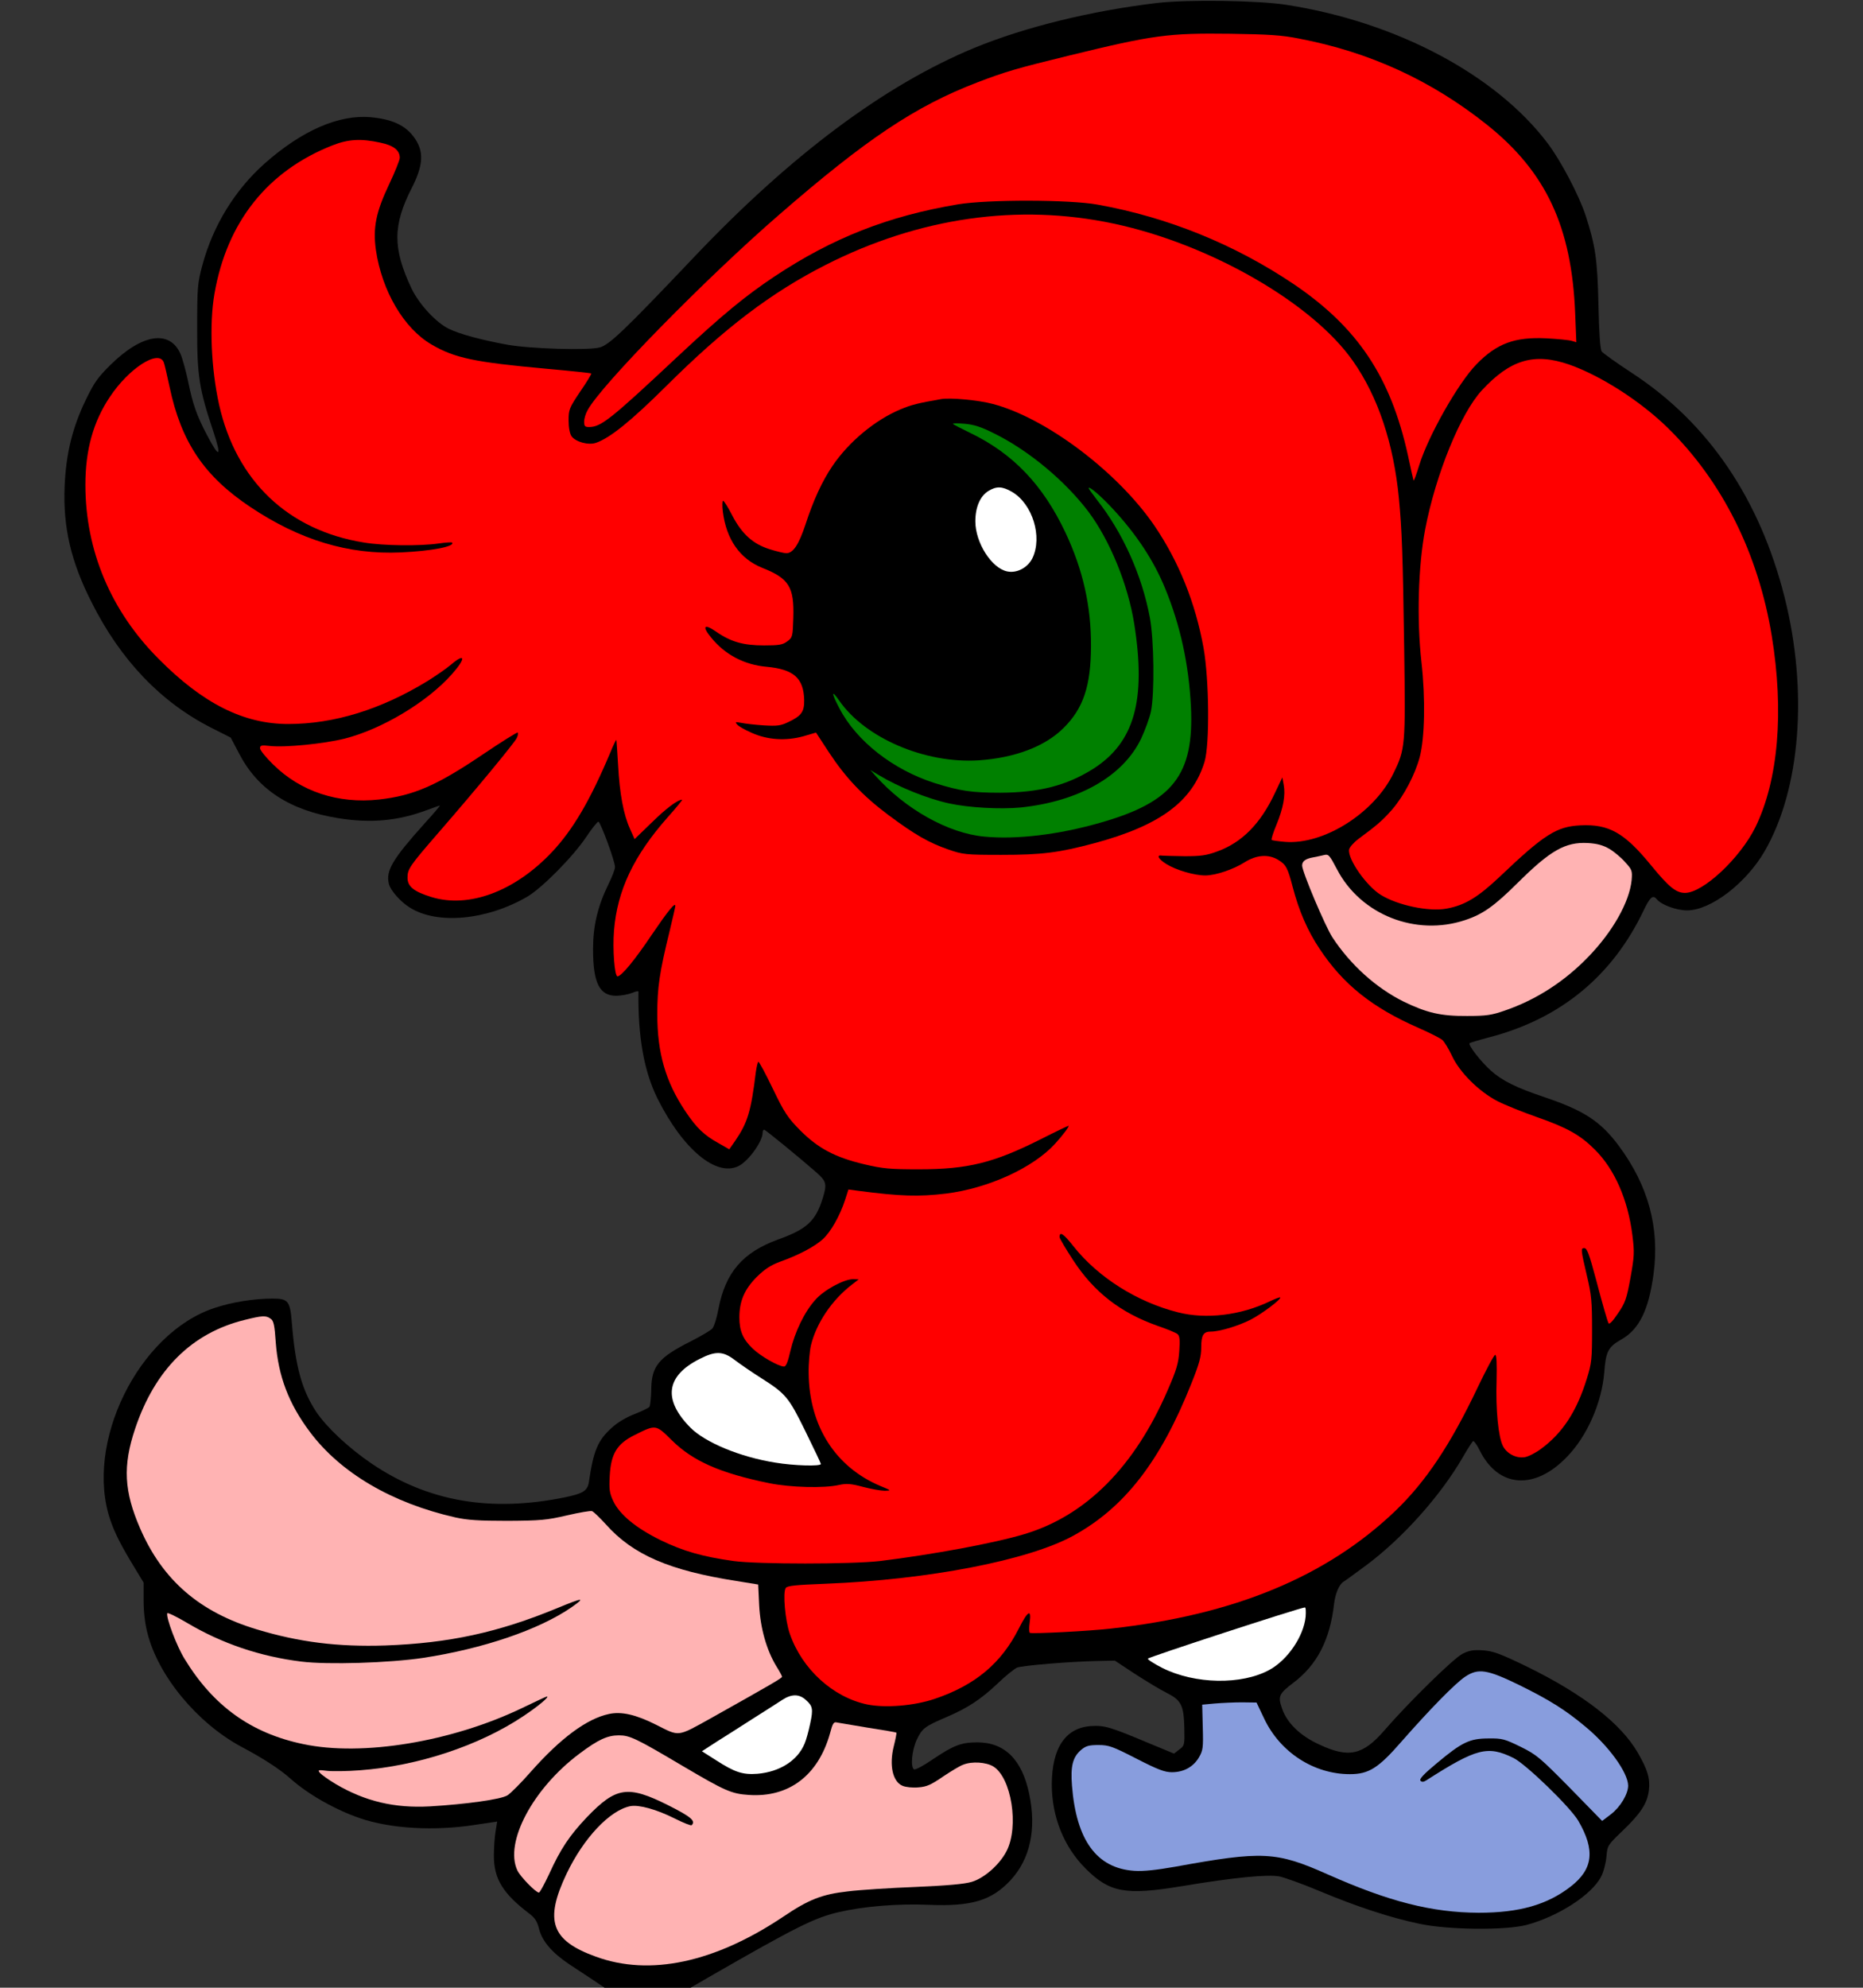 <svg version="1.1" xmlns="http://www.w3.org/2000/svg" xmlns:xlink="http://www.w3.org/1999/xlink" width="768" height="819.188"><rect width="100%" height="100%" fill="#333333" stroke="none"/><defs><clipPath id="clip-1"><rect x="33.007" y="0" transform="scale(0.8,0.8)" width="894" height="1024" id="clip-1" fill="none"/></clipPath></defs><g fill="none" fill-rule="nonzero" stroke="none" stroke-width="1" stroke-linecap="butt" stroke-linejoin="miter" stroke-miterlimit="10" stroke-dasharray="" stroke-dashoffset="0" font-family="none" font-weight="none" font-size="none" text-anchor="none" style="mix-blend-mode: normal"><g><g><g><g><g><g><g><g><g><g><g><g><g clip-path="url(#clip-1)"><g><path d="M477.191,1.2c-27.119,3.2 -54.638,9.92 -75.598,18.559c-36.879,15.28 -75.438,43.999 -115.596,86.317c-28.399,29.919 -34.799,36.079 -38.799,37.119c-4.8,1.28 -28.399,0.56 -37.999,-1.12c-10.88,-2 -19.519,-4.32 -24.159,-6.56c-5.28,-2.56 -12.24,-10.08 -15.36,-16.559c-7.84,-16.559 -7.84,-26.079 0.16,-41.679c4.32,-8.48 4.88,-14 1.92,-19.039c-3.52,-6.08 -9.28,-9.04 -18.879,-9.92c-13.12,-1.2 -28.399,5.44 -43.759,19.039c-12.32,10.96 -21.279,25.599 -25.679,41.839c-2,7.52 -2.16,9.12 -2.16,25.599c-0.08,19.919 0.8,25.599 6.72,43.199c3.52,10.56 2.4,11.04 -2.64,1.36c-4.24,-8 -5.92,-12.88 -7.76,-21.919c-0.96,-4.56 -2.4,-9.76 -3.2,-11.6c-4.48,-10.08 -15.92,-8.24 -28.879,4.56c-5.12,5.04 -6.72,7.28 -10.16,14.4c-5.52,11.44 -8.16,22.239 -8.72,35.599c-0.72,16.719 2.56,30.959 11.04,47.678c12,23.999 28.719,41.439 49.678,51.998l7.76,3.92l3.44,6.56c7.68,14.8 20.879,23.439 40.879,26.639c13.36,2.16 24.639,1.12 36.399,-3.28c2.8,-1.04 5.28,-1.92 5.52,-1.92c0.16,0 -2.64,3.36 -6.32,7.36c-13.28,14.8 -16.08,19.519 -14.72,24.959c0.64,2.64 4.8,7.36 8.56,9.68c11.28,7.2 31.839,5.28 48.558,-4.48c6.16,-3.68 18.799,-16.479 24.159,-24.479c2.4,-3.6 4.72,-6.48 5.12,-6.4c0.88,0.32 6.8,16.24 6.8,18.639c0.08,0.88 -1.2,4.16 -2.72,7.2c-4.4,9.04 -6.32,17.039 -6.32,26.719c0,13.84 2.64,19.199 9.52,19.199c2,0 4.88,-0.56 6.4,-1.12c1.52,-0.64 2.8,-0.96 2.8,-0.64c-0.24,18.799 2.32,32.959 7.84,44.079c10.56,21.119 24.399,32.559 33.599,27.759c4.08,-2.16 9.76,-10.08 9.76,-13.68c0,-0.64 0.24,-1.2 0.64,-1.2c0.48,0 14.4,11.36 21.519,17.599c4.16,3.68 4.4,4.8 2.64,10.56c-2.96,9.52 -6.56,12.8 -18.319,17.039c-14.72,5.36 -21.759,13.52 -24.719,28.719c-0.64,3.6 -1.76,7.12 -2.48,8c-0.72,0.8 -4.8,3.2 -9.04,5.36c-13.2,6.64 -16.08,10.16 -16.16,19.919c-0.08,3.28 -0.4,6.4 -0.72,6.96c-0.32,0.48 -3.12,1.84 -6.16,3.04c-3.36,1.28 -7.04,3.44 -9.36,5.6c-5.76,5.12 -7.6,9.52 -9.44,22.239c-0.56,3.76 -2.32,4.88 -10,6.48c-30.719,6.24 -56.558,1.68 -79.597,-13.92c-9.44,-6.4 -18.479,-14.88 -22.799,-21.279c-5.92,-8.96 -8.64,-18.639 -10.08,-36.719c-0.72,-9.04 -1.52,-10 -7.92,-10c-7.6,0 -16.799,1.44 -23.919,3.84c-31.439,10.32 -53.838,55.918 -42.959,87.517c1.84,5.36 4.4,10.4 9.6,18.959l4.08,6.72v7.36c0,4.72 0.56,9.6 1.6,13.52c4.48,17.679 20.559,37.039 38.719,46.799c8.8,4.64 16.08,9.36 20.399,13.28c7.12,6.32 18.239,12.64 28.479,16.16c12.72,4.32 30.559,5.36 47.518,2.72l9.04,-1.36l-0.64,4c-0.4,2.24 -0.72,6.8 -0.72,10.08c0,9.6 3.76,15.68 14.88,24.079c2.08,1.6 3.04,3.12 3.76,6.16c1.36,5.12 5.28,9.68 12.4,14.48c3.04,2 7.6,5.04 10.08,6.64l4.48,3.04h17.759h17.759l7.44,-4.32c36.159,-20.799 43.599,-24.479 53.518,-26.799c10.24,-2.4 24.479,-3.6 37.279,-3.04c17.599,0.72 25.759,-1.76 33.519,-10c8.16,-8.72 10.88,-21.039 7.84,-35.599c-2.96,-14.24 -10.08,-21.359 -21.519,-21.359c-6.64,0.08 -9.52,1.12 -18.559,7.2c-3.6,2.48 -6.96,4.24 -7.44,3.92c-1.52,-0.96 -0.88,-7.84 1.12,-12.16c2.24,-4.72 3.28,-5.52 12.24,-9.36c8.8,-3.76 14.16,-7.28 21.279,-14c3.2,-3.12 6.8,-5.92 7.84,-6.4c2.32,-0.88 21.839,-2.48 32.719,-2.72l7.6,-0.16l8.24,5.44c4.56,2.96 10.4,6.48 12.96,7.76c6.16,3.12 7.2,5.04 7.44,14.48c0.16,7.12 0.08,7.36 -2.08,8.96l-2.16,1.68l-10.24,-4.24c-16,-6.72 -18.319,-7.44 -23.839,-7.12c-10.64,0.64 -16.24,8.96 -16.319,23.999c0,13.36 4.96,25.759 13.92,34.719c9.92,9.92 16.399,11.12 39.679,7.28c21.439,-3.6 35.679,-4.96 40.319,-4c2.24,0.48 9.76,3.2 16.639,6.08c15.04,6.32 29.199,10.96 41.119,13.44c11.68,2.48 35.199,2.72 43.919,0.48c13.04,-3.44 27.119,-12.48 30.879,-19.999c0.96,-1.76 1.92,-5.44 2.16,-8c0.4,-4.8 0.48,-4.88 6.72,-10.88c7.44,-7.12 10.16,-11.28 10.8,-16.719c0.56,-4.8 -0.56,-8.48 -4.64,-15.52c-7.04,-12.08 -22.479,-23.999 -45.439,-35.279c-11.2,-5.44 -14.08,-6.48 -18.239,-6.8c-3.92,-0.24 -5.68,0 -8.4,1.36c-3.6,1.68 -22.399,20.159 -32.159,31.439c-8.96,10.4 -14.8,11.76 -27.039,6c-7.76,-3.52 -13.28,-8.88 -15.28,-14.72c-1.84,-5.12 -1.36,-6.16 4.64,-10.72c9.76,-7.36 15.12,-17.679 16.799,-32.719c0.56,-4.24 2.08,-7.84 3.92,-8.96c0.48,-0.24 4.64,-3.28 9.28,-6.72c15.04,-11.2 30.559,-28.559 39.759,-44.399c2,-3.52 4,-6.56 4.32,-6.8c0.32,-0.16 1.6,1.52 2.72,3.84c7.68,15.44 22.639,16.559 35.999,2.64c8.32,-8.56 14.32,-22.239 15.36,-34.799c0.64,-8.56 1.6,-10.48 6.96,-13.52c7.44,-4.16 11.36,-12.16 13.36,-27.039c2.56,-19.039 -2.16,-36.399 -14.32,-52.798c-7.44,-10 -14.24,-14.48 -30.239,-19.919c-12.16,-4.08 -17.839,-6.88 -22.639,-11.2c-4.08,-3.68 -9.36,-10.48 -8.64,-11.2c0.16,-0.16 3.84,-1.28 8.08,-2.4c29.279,-7.6 50.718,-25.199 63.598,-52.158c2.8,-5.84 3.92,-6.72 5.6,-4.64c1.92,2.24 8,4.48 12.4,4.48c9.68,0 24.239,-11.12 31.919,-24.319c14.8,-25.519 17.999,-66.078 8.24,-104.797c-10.24,-40.479 -31.359,-71.598 -62.478,-92.077c-6.64,-4.32 -12.4,-8.48 -12.88,-9.12c-0.64,-0.8 -1.12,-7.68 -1.36,-19.279c-0.4,-18.719 -1.28,-24.399 -5.28,-36.799c-2.8,-8.4 -10.08,-22.319 -15.6,-29.679c-21.279,-28.239 -62.318,-50.078 -107.677,-57.118c-11.6,-1.84 -40.639,-2.24 -53.198,-0.8z" fill="#000000"/><path d="M535.589,15.92c28.959,5.52 54.478,17.199 77.438,35.519c24.319,19.439 34.879,41.999 36.319,77.678l0.48,11.92l-1.92,-0.56c-1.04,-0.32 -5.76,-0.8 -10.4,-1.04c-13.04,-0.64 -20.479,2.08 -28.879,10.72c-7.6,7.84 -19.839,29.519 -23.519,41.439c-1.2,3.92 -2.24,6.8 -2.4,6.4c-0.16,-0.48 -1.2,-5.12 -2.32,-10.4c-7.12,-32.319 -20.719,-52.718 -47.279,-70.638c-24.319,-16.319 -51.758,-27.439 -80.717,-32.639c-11.52,-2.08 -45.119,-2.16 -57.598,-0.08c-28.559,4.8 -51.518,13.76 -75.598,29.759c-12,8 -21.519,15.84 -39.599,32.719c-27.999,26.239 -31.839,29.279 -36.799,29.279c-1.68,0 -2,-0.4 -2,-2.24c0,-1.2 0.64,-3.36 1.44,-4.72c5.52,-10.32 49.038,-54.638 78.877,-80.477c35.999,-31.279 56.238,-44.799 81.677,-54.558c11.44,-4.4 16.319,-5.84 37.999,-11.12c34.719,-8.48 40.719,-9.28 66.398,-8.96c15.84,0.24 21.279,0.56 28.399,2z" fill="#ff0000"/><path d="M156.801,58.798c5.44,1.12 8,3.12 8,6.24c0,0.96 -2,5.84 -4.4,10.96c-5.44,11.44 -6.72,17.919 -5.44,27.039c2.48,16.879 11.52,32.319 22.959,38.959c9.6,5.6 17.679,7.28 47.598,10c9.92,0.88 18.079,1.76 18.239,1.92c0.16,0.16 -1.84,3.52 -4.56,7.44c-4.56,6.8 -4.8,7.44 -4.8,11.92c0,2.96 0.48,5.44 1.2,6.48c1.68,2.4 7.04,3.84 10.16,2.72c5.76,-2 14.56,-9.12 29.039,-23.519c23.999,-23.839 43.039,-38.319 65.518,-49.758c38.559,-19.599 79.437,-25.439 118.796,-17.039c39.599,8.4 81.917,32.719 98.637,56.638c10.32,14.64 16.799,34.079 18.959,56.798c1.2,12.72 1.6,22.719 2.16,61.998c0.56,39.759 0.48,41.119 -4.48,51.198c-7.92,16.319 -28.719,29.439 -44.639,28.159c-2.8,-0.24 -5.28,-0.56 -5.52,-0.8c-0.24,-0.24 0.64,-3.12 2,-6.32c2.8,-6.8 3.76,-12.16 2.96,-16.399l-0.56,-3.04l-3.04,6.4c-5.92,12.64 -13.6,20.479 -23.919,24.159c-4.32,1.6 -6.72,1.92 -13.28,1.92c-4.4,-0.08 -8.56,-0.16 -9.2,-0.24c-2.64,-0.48 -1.76,1.36 1.6,3.44c4.08,2.56 11.6,4.72 16.08,4.72c4.24,0 11.6,-2.48 16.24,-5.44c4.8,-3.04 9.84,-3.44 13.84,-0.96c3.2,1.92 3.92,3.36 5.92,11.04c2.64,10.08 6.16,18.159 11.12,25.599c9.76,14.72 21.679,24.239 40.879,32.639c4.56,2 8.96,4.24 9.76,4.96c0.8,0.72 2.56,3.6 3.92,6.48c3.2,6.88 11.04,14.64 18.639,18.639c3.12,1.6 10.48,4.56 16.399,6.64c12.4,4.32 17.839,7.36 23.839,13.36c8.16,8.08 13.68,20.639 15.52,35.359c0.88,7.04 0.8,8.56 -0.8,17.519c-1.6,8.72 -2.16,10.32 -5.2,14.72c-2.08,3.12 -3.52,4.64 -3.84,4c-0.48,-0.88 -2.48,-7.84 -5.2,-18.159c-2.8,-10.48 -3.68,-12.8 -4.8,-12.8c-1.52,0 -1.44,0.56 1.04,11.2c1.92,8.08 2.16,10.8 2.16,22.399c0,12.08 -0.16,13.84 -2.16,20.239c-4.16,13.44 -10,22.399 -18.959,28.959c-2.16,1.6 -5.12,3.12 -6.64,3.36c-3.52,0.56 -7.36,-1.44 -8.96,-4.56c-1.92,-3.68 -3.04,-15.12 -2.64,-26.959c0.16,-7.2 0,-10.64 -0.56,-10.64c-0.48,0 -3.68,6 -7.2,13.36c-11.28,23.759 -21.519,39.039 -34.079,51.038c-28.319,27.039 -66.398,42.799 -117.116,48.398c-9.04,1.04 -32.479,2.24 -33.439,1.76c-0.32,-0.16 -0.4,-2.08 -0.08,-4.24c0.8,-5.76 -0.72,-4.96 -4.4,2.32c-7.28,14.48 -17.999,23.439 -34.719,29.119c-8.56,2.88 -20.319,3.84 -27.839,2.32c-14.16,-2.96 -26.879,-14.56 -31.919,-29.119c-1.92,-5.44 -2.96,-17.119 -1.68,-18.879c0.56,-0.96 4.24,-1.28 16.479,-1.76c42.479,-1.68 83.597,-9.68 101.997,-19.759c21.119,-11.52 35.999,-30.719 48.718,-62.718c3.28,-8.16 4.08,-11.12 4.08,-14.88c0,-5.12 0.88,-6.56 4,-6.56c3.52,0 11.28,-2.32 16.319,-4.88c4.56,-2.32 12.88,-8.56 12.24,-9.2c-0.16,-0.16 -2.08,0.56 -4.24,1.6c-12,5.76 -26.239,7.52 -37.839,4.56c-16.879,-4.24 -32.959,-14.4 -43.119,-27.199c-4.08,-5.2 -5.76,-6.32 -5.76,-3.84c0,0.56 2.56,4.88 5.6,9.52c8.64,13.28 19.599,21.679 34.719,27.039c4,1.36 7.68,2.88 8.32,3.44c0.88,0.72 1.04,2.32 0.72,6.96c-0.32,4.96 -1.12,7.76 -4.72,16c-13.6,31.599 -33.679,51.838 -59.038,59.438c-12.4,3.76 -38.079,8.48 -59.598,11.12c-11.84,1.36 -50.318,1.36 -60.398,0c-13.04,-1.84 -20.719,-4.08 -29.999,-8.56c-10.24,-5.04 -16.959,-10.56 -19.599,-16.16c-1.52,-3.28 -1.76,-4.8 -1.44,-10.4c0.48,-9.04 2.96,-13.2 10.24,-16.799c8.8,-4.4 8.72,-4.4 15.28,2.08c8.72,8.64 19.919,13.6 40.239,17.759c8.72,1.76 22.559,2.16 28.799,0.72c3.04,-0.64 4.8,-0.56 9.84,0.8c3.36,0.88 7.44,1.6 8.96,1.6c2.8,-0.08 2.8,-0.08 -1.68,-1.92c-18.559,-7.76 -29.439,-24.639 -29.679,-46.479c-0.08,-4 0.4,-9.2 0.96,-11.6c2.24,-9.12 8.64,-18.639 16.879,-24.959l2.8,-2.16l-2.32,-0.08c-3.76,0 -12.08,4.48 -15.6,8.56c-4.48,4.96 -8.48,13.36 -10.24,21.039c-1.04,4.48 -1.76,6.4 -2.64,6.4c-2.24,0 -9.76,-4.32 -12.96,-7.44c-4,-3.84 -5.44,-7.28 -5.44,-12.8c0,-6.72 2.08,-11.52 7.12,-16.639c3.36,-3.28 5.76,-4.88 9.68,-6.32c7.84,-2.8 14.08,-6.16 17.519,-9.2c3.36,-3.04 7.12,-9.68 9.28,-16.319l1.36,-4.24l4.16,0.56c17.279,2.24 24.719,2.48 36.079,1.12c17.439,-2.16 35.999,-10.64 45.039,-20.639c3.2,-3.52 6,-7.28 5.44,-7.28c-0.24,0 -5.44,2.48 -11.44,5.52c-19.359,9.76 -30.079,12.4 -50.238,12.4c-11.92,0 -14.72,-0.24 -22.559,-2.08c-12.08,-2.88 -18.959,-6.56 -26.399,-14c-5.04,-5.12 -6.48,-7.2 -11.2,-17.039c-2.96,-6.16 -5.68,-11.2 -6,-11.2c-0.24,0 -0.72,1.92 -1.04,4.16c-2,16.319 -3.36,20.879 -8.56,28.479l-2.4,3.44l-4.48,-2.56c-5.92,-3.28 -9.04,-6.24 -13.68,-13.2c-8.08,-12.08 -11.52,-23.919 -11.52,-39.919c0,-10.96 0.88,-17.119 5.12,-34.399c1.28,-5.28 2.32,-9.92 2.32,-10.24c0,-1.68 -3.04,2.08 -9.68,11.84c-6.96,10.4 -12.56,17.199 -14.16,17.199c-1.2,0 -2.08,-11.12 -1.44,-18.879c1.36,-16.559 8.08,-30.799 22.159,-46.719c3.52,-3.92 6.16,-7.2 5.92,-7.2c-1.84,0 -6.64,3.6 -12.56,9.44l-7.04,6.8l-1.92,-4.32c-2.64,-5.84 -4.24,-14.32 -4.88,-26.319c-0.32,-5.52 -0.64,-10.08 -0.72,-10.24c-0.16,-0.08 -1.28,2.24 -2.48,5.2c-8.32,19.759 -15.36,31.759 -24.079,41.039c-15.36,16.24 -34.319,23.279 -49.758,18.479c-7.2,-2.24 -9.76,-4.32 -9.76,-7.92c0,-3.6 0.8,-4.8 12.88,-18.719c15.36,-17.679 31.279,-36.959 32.159,-38.879c0.48,-0.96 0.64,-2 0.4,-2.24c-0.24,-0.24 -6.72,3.84 -14.32,8.96c-19.199,12.96 -28.639,17.039 -42.879,18.639c-16.879,1.84 -32.319,-3.28 -43.599,-14.4c-3.04,-2.96 -5.44,-5.92 -5.44,-6.72c0,-1.2 0.56,-1.36 4,-0.96c6.16,0.72 22.319,-0.88 30.959,-3.04c15.36,-3.92 33.919,-15.04 44.079,-26.479c5.92,-6.64 5.68,-9.12 -0.4,-3.92c-1.76,1.52 -6.08,4.48 -9.52,6.64c-19.199,11.76 -38.559,17.759 -57.518,17.759c-18.319,0 -35.119,-8.4 -53.358,-26.799c-19.759,-19.759 -30.239,-44.719 -30.239,-71.758c0,-14.32 3.2,-25.999 10.08,-36.239c7.84,-11.84 20.159,-19.759 22.239,-14.24c0.32,0.72 1.36,5.36 2.4,10.16c4.8,22.719 14.24,36.719 33.279,49.438c20.479,13.68 40.479,19.679 61.998,18.719c12.64,-0.56 22.639,-2.48 21.119,-4.08c-0.24,-0.16 -2.72,0 -5.52,0.4c-7.76,1.12 -22.639,0.96 -30.799,-0.4c-31.279,-5.04 -52.638,-25.439 -59.678,-56.798c-3.28,-14.8 -4.08,-33.199 -1.92,-45.679c5.12,-29.599 21.839,-50.638 48.638,-61.198c6.56,-2.56 11.68,-2.88 19.759,-1.12z" fill="#ff0000"/><path d="M646.865,150.235c13.12,4.64 29.359,15.04 40.719,26.159c22.399,21.999 37.199,51.598 42.799,85.597c5.12,31.279 2.72,59.518 -6.72,78.877c-6.32,12.8 -21.599,27.119 -29.039,27.119c-3.68,0 -6.64,-2.4 -13.92,-11.28c-11.12,-13.6 -17.439,-17.119 -29.199,-16.559c-9.84,0.48 -14.96,3.76 -33.119,21.039c-9.12,8.64 -14.56,11.92 -22.079,13.28c-7.2,1.36 -20.159,-1.36 -27.119,-5.68c-5.92,-3.68 -13.6,-14.64 -13.04,-18.639c0.16,-0.96 1.84,-2.88 3.84,-4.4c7.84,-5.76 10.16,-7.84 14,-12.24c4.8,-5.6 9.36,-14.32 11.28,-21.519c2.08,-7.92 2.4,-24.079 0.72,-39.039c-2,-17.679 -1.36,-39.519 1.52,-54.798c4.32,-22.559 14.56,-47.758 23.359,-57.278c11.76,-12.72 21.599,-15.6 35.999,-10.64z" fill="#ff0000"/><path d="M663.425,349.829c1.92,1.12 4.88,3.6 6.48,5.44c2.88,3.12 3.04,3.6 2.72,7.44c-0.88,8.96 -7.76,21.199 -17.759,31.519c-9.92,10.32 -21.679,17.839 -34.479,22.239c-5.52,1.92 -7.68,2.24 -15.6,2.24c-10.88,0.08 -16.559,-1.28 -26.159,-5.92c-11.28,-5.6 -21.839,-15.04 -29.359,-26.479c-2.96,-4.56 -12.48,-27.039 -12.48,-29.599c0,-1.76 1.36,-2.8 4.48,-3.36c1.44,-0.24 3.44,-0.72 4.56,-0.96c1.84,-0.48 2.24,0 5.36,5.92c9.76,18.719 32.479,27.679 52.798,20.879c7.28,-2.4 12,-5.76 21.599,-15.28c13.52,-13.44 19.679,-16.959 28.959,-16.479c3.92,0.24 6.24,0.88 8.88,2.4z" fill="#ffb3b3"/><path d="M111.602,543.503c1.2,0.8 1.6,2.64 2.08,9.76c1.04,13.92 5.36,25.279 14.08,36.879c12.64,16.879 33.759,29.279 59.838,35.199c5.04,1.12 9.68,1.44 21.599,1.44c13.68,-0.08 16.16,-0.32 24.479,-2.24c5.12,-1.2 9.84,-2 10.4,-1.76c0.64,0.24 3.2,2.72 5.76,5.52c11.12,12.48 26.159,18.959 53.838,23.279l8.88,1.44l0.4,8.48c0.48,9.52 3.04,18.479 7.04,25.119c1.36,2.16 2.4,4.08 2.4,4.4c0,0.56 -3.84,2.8 -29.359,17.119c-14,7.76 -12.8,7.6 -22.479,2.72c-8.4,-4.24 -14.4,-5.6 -19.519,-4.48c-9.12,1.92 -19.999,10 -32.239,23.839c-4,4.56 -8.32,8.88 -9.6,9.68c-2.64,1.68 -17.119,3.68 -31.999,4.56c-14.56,0.8 -26.719,-2.08 -38.799,-9.2c-2.96,-1.76 -5.84,-3.84 -6.48,-4.56c-1.04,-1.28 -0.8,-1.36 3.04,-0.88c2.24,0.24 8.24,0.16 13.36,-0.24c23.919,-1.76 49.278,-10.16 67.438,-22.319c6.24,-4.16 10.88,-8.08 9.68,-8.08c-0.24,0 -4.88,2.16 -10.32,4.8c-28.879,13.84 -65.758,19.999 -90.157,14.8c-21.439,-4.48 -37.039,-15.68 -48.878,-35.119c-3.2,-5.12 -7.76,-17.199 -7.12,-18.799c0.08,-0.4 3.76,1.36 8.08,3.92c14.4,8.56 30.239,13.92 47.199,16c10.88,1.36 36.239,0.56 50.158,-1.52c24.719,-3.76 47.758,-11.6 61.118,-20.799c6.08,-4.24 4.96,-4.16 -5.68,0.24c-24.399,10.08 -44.639,14.48 -71.038,15.44c-19.519,0.64 -35.519,-1.36 -52.958,-6.64c-23.599,-7.12 -38.799,-20.239 -48.078,-41.599c-6.64,-15.28 -7.2,-25.759 -2.08,-41.039c8.16,-24.399 23.359,-39.519 45.119,-44.879c7.36,-1.84 8.88,-1.92 10.8,-0.48z" fill="#ffb3b3"/><path d="M302.956,560.542c2.08,1.6 6.88,4.88 10.64,7.28c10.48,6.64 11.52,8 18.479,22.159c3.44,7.04 6.32,13.04 6.32,13.36c0,1.04 -11.2,0.72 -18.799,-0.56c-14.56,-2.32 -28.959,-8.32 -35.039,-14.48c-11.36,-11.52 -10,-21.279 3.84,-28.239c6.56,-3.36 9.68,-3.28 14.56,0.48z" fill="#ffffff"/><path d="M538.229,666.299c-0.8,8.08 -7.44,17.839 -14.96,21.919c-11.44,6.24 -30.639,5.92 -44.079,-0.8c-3.28,-1.68 -6,-3.36 -6,-3.84c0,-0.56 61.758,-20.719 64.718,-21.119c0.4,-0.08 0.48,1.68 0.32,3.84z" fill="#ffffff"/><path d="M626.466,694.538c12.32,6.08 18.719,10.08 26.879,16.879c9.76,8 17.759,19.039 17.839,24.479c0,3.44 -3.2,8.8 -7.04,11.76l-3.68,2.8l-13.2,-13.52c-12.4,-12.56 -13.76,-13.76 -20.399,-17.039c-6.56,-3.2 -7.6,-3.52 -13.2,-3.44c-7.76,0 -10.96,1.52 -21.199,10.08c-5.6,4.64 -7.52,6.72 -6.88,7.36c0.56,0.56 1.2,0.56 2.24,-0.08c20.879,-13.36 25.439,-14.56 36.159,-9.28c5.2,2.64 23.279,20.159 26.639,25.839c7.04,12.08 6.16,19.919 -3.12,27.119c-9.68,7.52 -21.199,10.8 -37.919,10.8c-19.279,-0.08 -36.959,-4.56 -62.318,-15.84c-21.199,-9.44 -26.799,-9.68 -62.878,-3.12c-7.76,1.36 -12.88,1.92 -16.799,1.68c-15.52,-1.04 -23.919,-12.64 -25.679,-35.119c-0.64,-8.08 0.32,-11.76 3.76,-14.72c2,-1.68 3.28,-2 7.2,-2c4.24,0 5.76,0.56 15.6,5.6c8.88,4.56 11.68,5.6 14.64,5.6c4.8,0 8.8,-2.16 11.12,-6.08c1.68,-2.88 1.84,-3.92 1.6,-12.4l-0.24,-9.36l5.2,-0.48c2.88,-0.24 7.92,-0.48 11.2,-0.48l6,0.08l3.12,6.56c6.56,13.92 20.479,22.959 35.359,22.959c7.84,0 11.76,-2.48 21.359,-13.52c11.68,-13.28 21.999,-23.839 26.159,-26.639c5.44,-3.6 9.04,-3.04 22.479,3.52z" fill="#889ddd"/><path d="M332.235,700.618c2.8,2.48 3.04,3.76 1.76,9.68c-0.64,3.12 -1.68,6.88 -2.32,8.32c-2.88,6.96 -10.24,11.6 -19.359,12.4c-6.16,0.48 -9.44,-0.64 -17.039,-5.52l-5.92,-3.76l5.92,-3.84c3.28,-2.08 9.92,-6.24 14.72,-9.36c4.88,-3.04 10.4,-6.64 12.4,-7.92c3.92,-2.56 7.04,-2.56 9.84,0z" fill="#ffffff"/><path d="M357.995,712.057c6.16,0.96 11.36,1.84 11.52,2c0.16,0.16 -0.32,2.64 -1.04,5.52c-2,7.92 -0.48,14.72 3.6,16.399c1.28,0.56 4.24,0.88 6.56,0.64c3.44,-0.24 5.28,-1.12 10.16,-4.48c3.36,-2.24 7.04,-4.48 8.32,-4.88c3.6,-1.44 9.36,-1.04 12.32,0.72c7.52,4.56 10.72,24.799 5.52,34.879c-2.8,5.52 -9.2,11.2 -14.4,12.72c-2.88,0.88 -10.16,1.52 -22.959,2.08c-10.4,0.4 -23.039,1.2 -28.159,1.84c-10.56,1.2 -16,3.28 -26.639,10.48c-28.239,18.879 -54.958,24.559 -77.198,16.399c-18.399,-6.64 -21.279,-14.8 -12,-34.239c6.96,-14.56 17.679,-25.999 26.159,-27.759c3.52,-0.72 10.88,1.28 18.479,5.12c3.52,1.76 6.56,2.96 6.88,2.72c1.76,-1.76 -0.16,-3.44 -9.68,-8.24c-16.639,-8.32 -21.439,-7.6 -33.519,4.96c-7.12,7.52 -10.8,12.96 -15.52,23.359c-2,4.24 -3.84,7.68 -4.24,7.68c-1.28,0 -7.68,-6.56 -8.88,-9.12c-5.44,-11.52 6.4,-33.759 25.519,-48.078c7.76,-5.84 11.6,-7.6 16.319,-7.6c4.48,0 7.04,1.2 26.079,12.48c17.759,10.48 20.319,11.6 27.519,12.08c16.479,1.12 28.559,-8 33.439,-25.359c1.12,-4.24 1.52,-4.88 2.96,-4.48c0.96,0.16 6.72,1.12 12.88,2.16z" fill="#ffb3b3"/><path d="M387.994,164.475c-9.6,1.68 -12.24,2.32 -16.799,4.24c-10.48,4.4 -21.199,13.28 -27.999,23.279c-4.24,6.24 -7.84,14 -11.2,24.319c-2.72,8.16 -5.04,11.68 -7.84,11.68c-0.88,0 -3.92,-0.72 -6.72,-1.6c-7.04,-2.16 -11.6,-6.32 -15.6,-14c-1.68,-3.28 -3.36,-6 -3.76,-6c-0.32,0 -0.4,2.08 -0.08,4.56c1.44,11.36 7.04,19.359 16.16,23.039c11.12,4.4 13.28,7.84 12.88,20.719c-0.24,7.6 -0.32,8 -2.48,9.6c-1.92,1.44 -3.44,1.68 -9.6,1.68c-8.48,0 -13.68,-1.44 -19.759,-5.68c-4.96,-3.44 -5.92,-2.24 -2,2.48c5.68,7.04 13.68,11.2 22.799,12c11.2,1.04 15.28,4.64 15.52,13.68c0.08,4.88 -1.12,6.56 -6.56,9.12c-3.12,1.52 -4.64,1.68 -10.08,1.36c-3.6,-0.24 -7.76,-0.72 -9.28,-1.04c-2.48,-0.48 -2.64,-0.4 -1.76,0.64c0.56,0.72 3.2,2.24 6,3.44c6.48,2.96 14.16,3.44 21.359,1.44l5.2,-1.52l5.28,8.08c6.96,10.56 14,17.999 24.479,25.839c11.04,8.24 16.879,11.52 24.719,14.24c6,2.08 7.04,2.24 21.919,2.24c16.639,0 23.679,-0.88 38.319,-4.8c27.039,-7.28 40.399,-17.119 45.439,-33.519c2.16,-7.12 1.92,-33.919 -0.4,-46.959c-3.36,-18.639 -10.24,-35.679 -20.319,-50.478c-15.2,-22.159 -44.639,-44.319 -66.558,-50.078c-6,-1.6 -17.519,-2.64 -21.279,-2z" fill="#000000"/><path d="M409.993,178.714c14.08,6.96 29.039,19.439 38.639,32.079c8.88,11.84 16.399,30.159 18.959,46.399c4.96,31.519 0,48.878 -16.959,59.678c-10.96,6.88 -22.159,9.76 -38.239,9.84c-11.76,0 -16.639,-0.72 -27.119,-4c-17.039,-5.44 -32.159,-17.199 -39.199,-30.719c-3.44,-6.48 -3.44,-8.08 -0.08,-3.2c10.72,15.44 35.439,25.999 57.518,24.559c15.04,-1.04 27.359,-5.76 34.959,-13.36c8.16,-8.08 11.2,-17.359 11.28,-33.599c0.08,-16.479 -3.28,-31.519 -10.56,-46.959c-9.28,-19.599 -21.519,-32.479 -39.279,-41.039c-3.6,-1.76 -6.8,-3.36 -7.04,-3.68c-0.24,-0.32 1.84,-0.32 4.64,-0.08c3.92,0.32 6.96,1.28 12.48,4.08z" fill="#008000"/><path d="M417.193,202.714c8.48,4.96 12.64,18.559 8.4,27.359c-1.92,3.84 -6.32,6.24 -10.32,5.44c-6.48,-1.28 -13.2,-11.84 -13.2,-20.639c0,-5.92 2,-10.48 5.44,-12.56c3.28,-2 5.68,-1.92 9.68,0.4z" fill="#ffffff"/><path d="M458.791,209.753c9.76,10.56 16.799,21.199 21.519,32.719c6.24,15.2 9.76,31.199 10.64,48.718c1.36,28.159 -7.36,39.359 -37.519,47.918c-17.039,4.88 -34.399,6.96 -47.678,5.68c-14.88,-1.36 -32.639,-11.36 -44.959,-25.199l-2,-2.24l3.6,2.16c7.92,4.8 19.999,9.68 28.879,11.6c8,1.76 21.199,2.48 29.439,1.68c23.999,-2.48 42.239,-12.88 49.678,-28.319c1.68,-3.6 3.52,-8.64 4.08,-11.28c1.52,-7.36 1.28,-29.599 -0.48,-38.799c-3.28,-17.439 -11.2,-35.039 -21.919,-48.558c-1.76,-2.32 -3.28,-4.4 -3.28,-4.64c0,-1.12 5.04,3.2 10,8.56z" fill="#008000"/></g></g></g></g></g></g></g></g></g></g></g></g></g></g></g></svg>